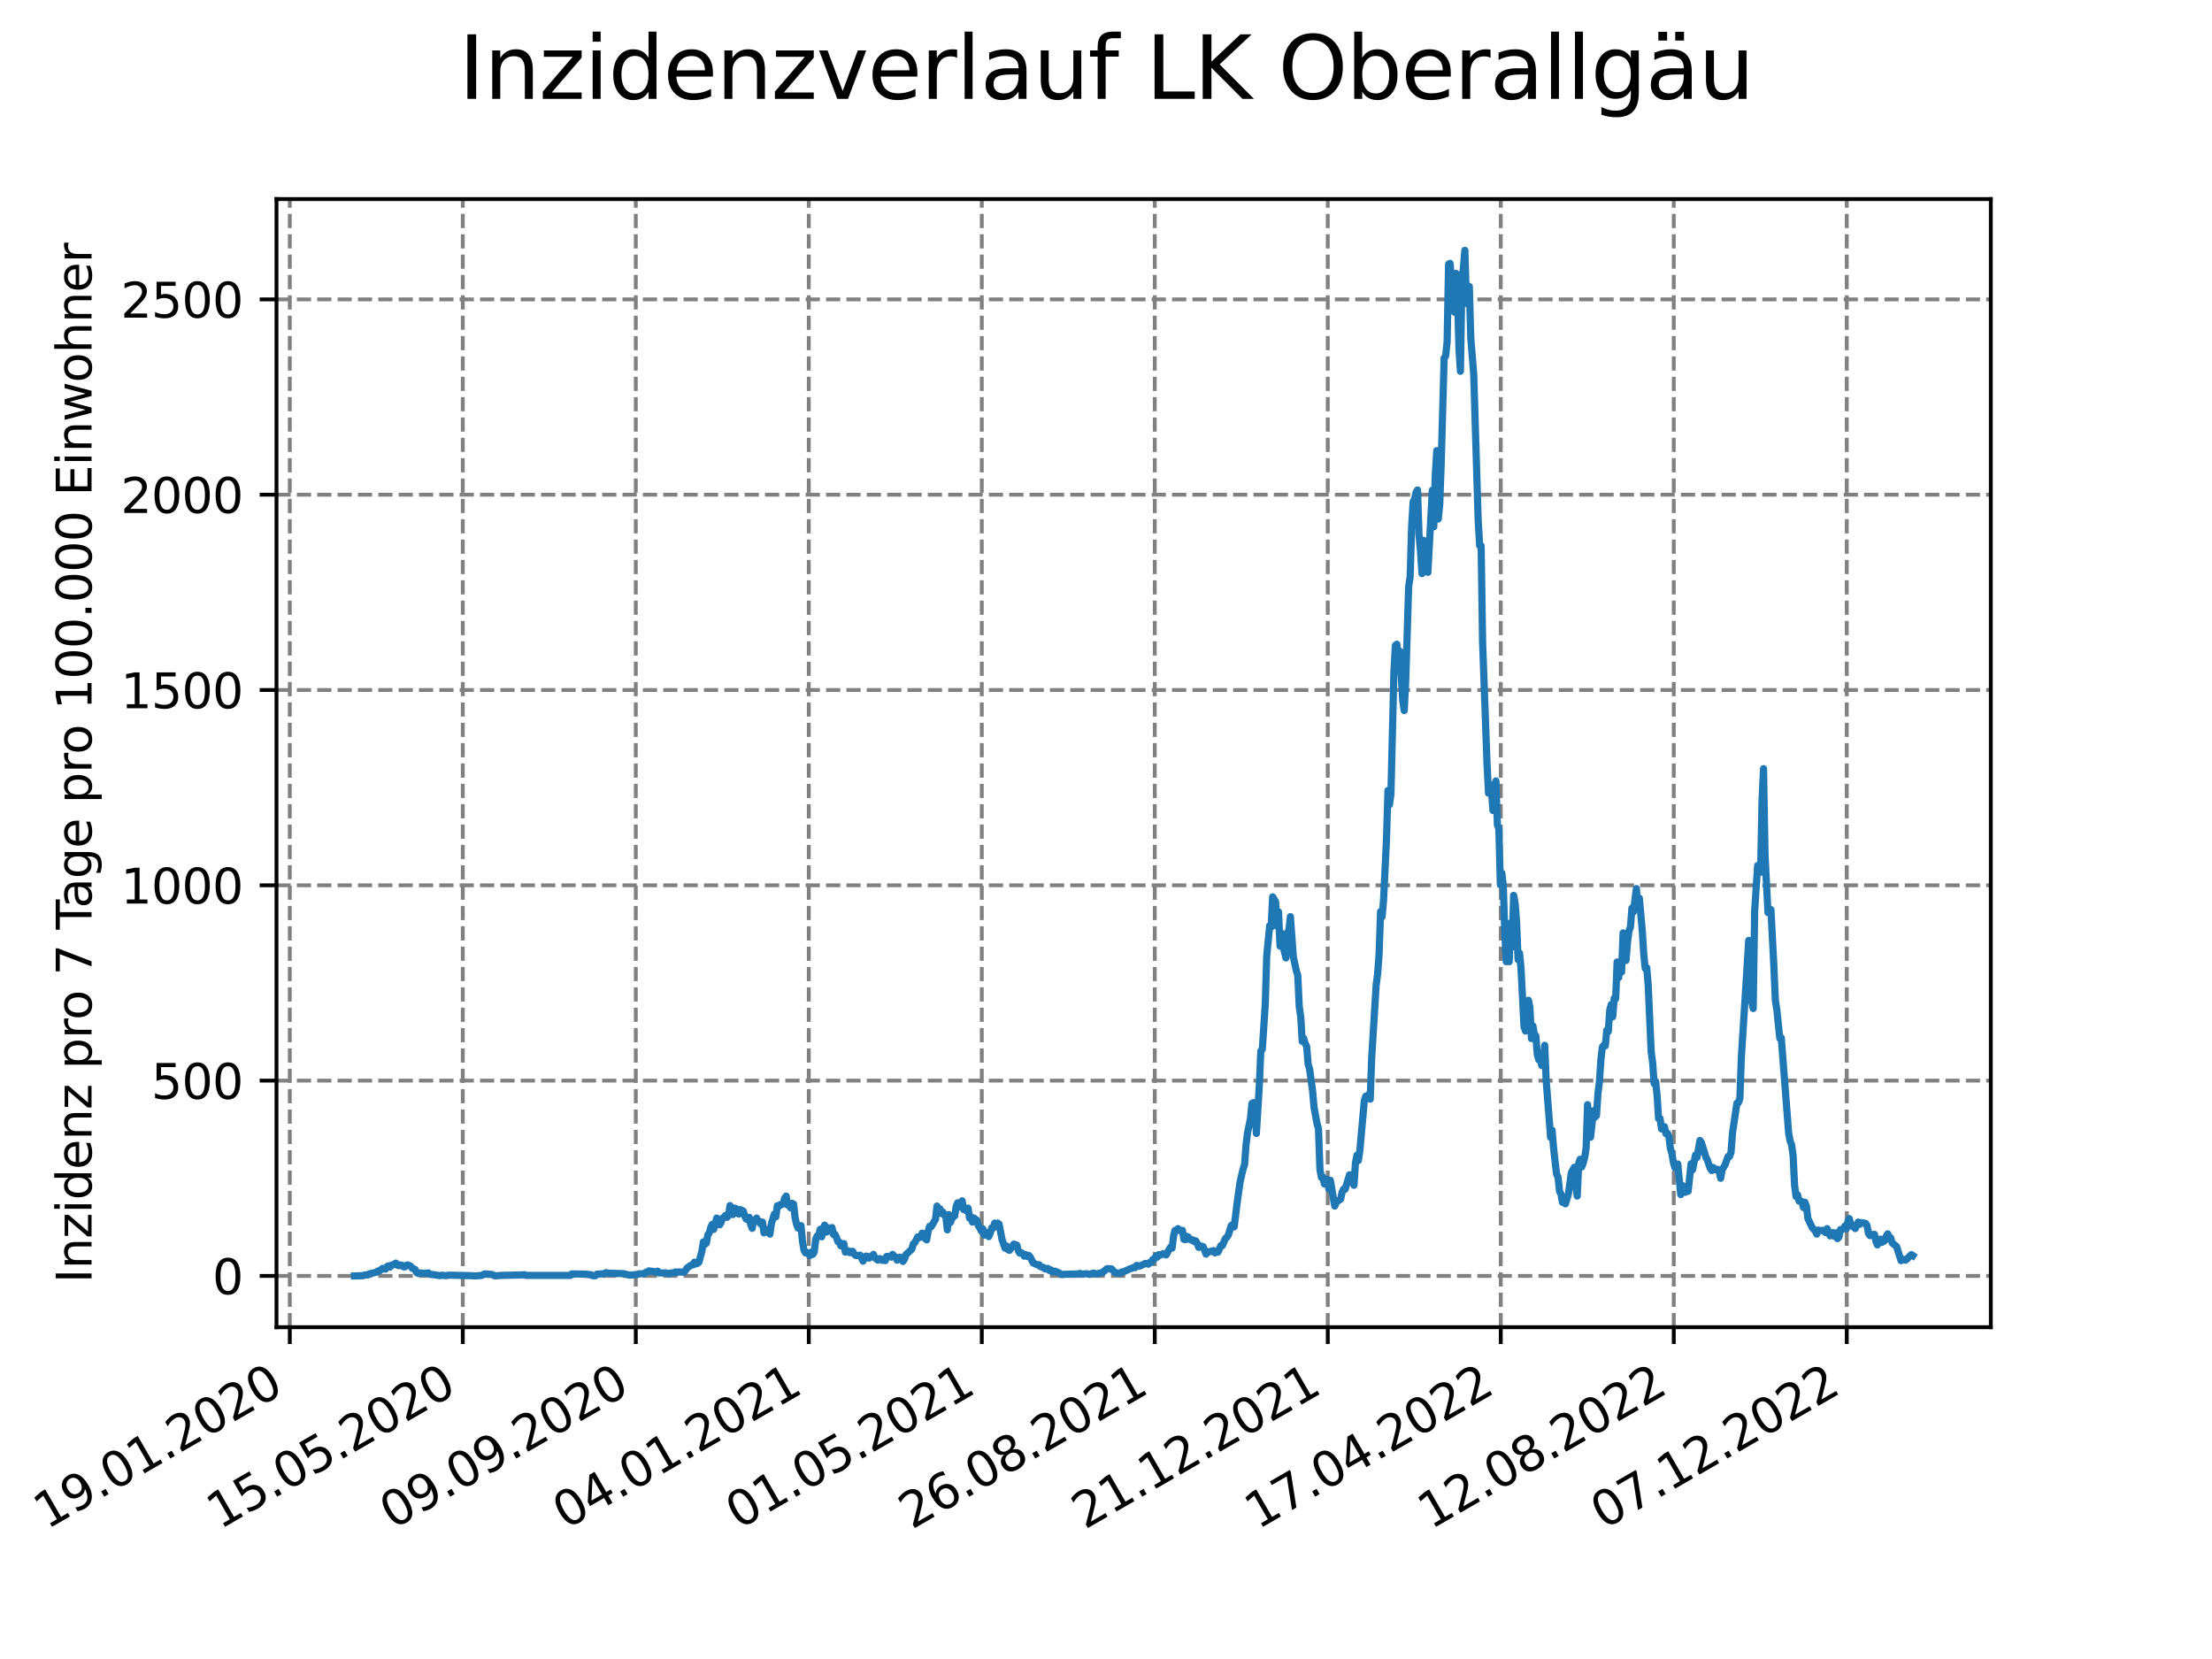 <?xml version="1.0" encoding="utf-8" standalone="no"?>
<!DOCTYPE svg PUBLIC "-//W3C//DTD SVG 1.1//EN"
  "http://www.w3.org/Graphics/SVG/1.1/DTD/svg11.dtd">
<svg xmlns:xlink="http://www.w3.org/1999/xlink" width="460.8pt" height="345.6pt" viewBox="0 0 460.8 345.6" xmlns="http://www.w3.org/2000/svg" version="1.1">
 <defs>
  <style type="text/css">*{stroke-linejoin: round; stroke-linecap: butt}</style>
 </defs>
 <g id="figure_1">
  <g id="patch_1">
   <path d="M 0 345.6 
L 460.8 345.6 
L 460.8 0 
L 0 0 
z
" style="fill: #ffffff"/>
  </g>
  <g id="axes_1">
   <g id="patch_2">
    <path d="M 57.6 276.48 
L 414.72 276.48 
L 414.72 41.472 
L 57.6 41.472 
z
" style="fill: #ffffff"/>
   </g>
   <g id="matplotlib.axis_1">
    <g id="xtick_1">
     <g id="line2d_1">
      <path d="M 60.37 276.48 
L 60.37 41.472 
" clip-path="url(#p67a5634cec)" style="fill: none; stroke-dasharray: 2.96,1.28; stroke-dashoffset: 0; stroke: #808080; stroke-width: 0.8"/>
     </g>
     <g id="line2d_2">
      <defs>
       <path id="mcea5507f38" d="M 0 0 
L 0 3.5 
" style="stroke: #000000; stroke-width: 0.8"/>
      </defs>
      <g>
       <use xlink:href="#mcea5507f38" x="60.37" y="276.48" style="stroke: #000000; stroke-width: 0.8"/>
      </g>
     </g>
     <g id="text_1">
      <!-- 19.01.2020 -->
      <g transform="translate(9.744 318.689) rotate(-30) scale(0.1 -0.1)">
       <defs>
        <path id="DejaVuSans-31" d="M 794 531 
L 1825 531 
L 1825 4091 
L 703 3866 
L 703 4441 
L 1819 4666 
L 2450 4666 
L 2450 531 
L 3481 531 
L 3481 0 
L 794 0 
L 794 531 
z
" transform="scale(0.016)"/>
        <path id="DejaVuSans-39" d="M 703 97 
L 703 672 
Q 941 559 1184 500 
Q 1428 441 1663 441 
Q 2288 441 2617 861 
Q 2947 1281 2994 2138 
Q 2813 1869 2534 1725 
Q 2256 1581 1919 1581 
Q 1219 1581 811 2004 
Q 403 2428 403 3163 
Q 403 3881 828 4315 
Q 1253 4750 1959 4750 
Q 2769 4750 3195 4129 
Q 3622 3509 3622 2328 
Q 3622 1225 3098 567 
Q 2575 -91 1691 -91 
Q 1453 -91 1209 -44 
Q 966 3 703 97 
z
M 1959 2075 
Q 2384 2075 2632 2365 
Q 2881 2656 2881 3163 
Q 2881 3666 2632 3958 
Q 2384 4250 1959 4250 
Q 1534 4250 1286 3958 
Q 1038 3666 1038 3163 
Q 1038 2656 1286 2365 
Q 1534 2075 1959 2075 
z
" transform="scale(0.016)"/>
        <path id="DejaVuSans-2e" d="M 684 794 
L 1344 794 
L 1344 0 
L 684 0 
L 684 794 
z
" transform="scale(0.016)"/>
        <path id="DejaVuSans-30" d="M 2034 4250 
Q 1547 4250 1301 3770 
Q 1056 3291 1056 2328 
Q 1056 1369 1301 889 
Q 1547 409 2034 409 
Q 2525 409 2770 889 
Q 3016 1369 3016 2328 
Q 3016 3291 2770 3770 
Q 2525 4250 2034 4250 
z
M 2034 4750 
Q 2819 4750 3233 4129 
Q 3647 3509 3647 2328 
Q 3647 1150 3233 529 
Q 2819 -91 2034 -91 
Q 1250 -91 836 529 
Q 422 1150 422 2328 
Q 422 3509 836 4129 
Q 1250 4750 2034 4750 
z
" transform="scale(0.016)"/>
        <path id="DejaVuSans-32" d="M 1228 531 
L 3431 531 
L 3431 0 
L 469 0 
L 469 531 
Q 828 903 1448 1529 
Q 2069 2156 2228 2338 
Q 2531 2678 2651 2914 
Q 2772 3150 2772 3378 
Q 2772 3750 2511 3984 
Q 2250 4219 1831 4219 
Q 1534 4219 1204 4116 
Q 875 4013 500 3803 
L 500 4441 
Q 881 4594 1212 4672 
Q 1544 4750 1819 4750 
Q 2544 4750 2975 4387 
Q 3406 4025 3406 3419 
Q 3406 3131 3298 2873 
Q 3191 2616 2906 2266 
Q 2828 2175 2409 1742 
Q 1991 1309 1228 531 
z
" transform="scale(0.016)"/>
       </defs>
       <use xlink:href="#DejaVuSans-31"/>
       <use xlink:href="#DejaVuSans-39" x="63.623"/>
       <use xlink:href="#DejaVuSans-2e" x="127.246"/>
       <use xlink:href="#DejaVuSans-30" x="159.033"/>
       <use xlink:href="#DejaVuSans-31" x="222.656"/>
       <use xlink:href="#DejaVuSans-2e" x="286.279"/>
       <use xlink:href="#DejaVuSans-32" x="318.066"/>
       <use xlink:href="#DejaVuSans-30" x="381.689"/>
       <use xlink:href="#DejaVuSans-32" x="445.312"/>
       <use xlink:href="#DejaVuSans-30" x="508.936"/>
      </g>
     </g>
    </g>
    <g id="xtick_2">
     <g id="line2d_3">
      <path d="M 96.408 276.48 
L 96.408 41.472 
" clip-path="url(#p67a5634cec)" style="fill: none; stroke-dasharray: 2.96,1.28; stroke-dashoffset: 0; stroke: #808080; stroke-width: 0.8"/>
     </g>
     <g id="line2d_4">
      <g>
       <use xlink:href="#mcea5507f38" x="96.408" y="276.48" style="stroke: #000000; stroke-width: 0.8"/>
      </g>
     </g>
     <g id="text_2">
      <!-- 15.05.2020 -->
      <g transform="translate(45.783 318.689) rotate(-30) scale(0.1 -0.1)">
       <defs>
        <path id="DejaVuSans-35" d="M 691 4666 
L 3169 4666 
L 3169 4134 
L 1269 4134 
L 1269 2991 
Q 1406 3038 1543 3061 
Q 1681 3084 1819 3084 
Q 2600 3084 3056 2656 
Q 3513 2228 3513 1497 
Q 3513 744 3044 326 
Q 2575 -91 1722 -91 
Q 1428 -91 1123 -41 
Q 819 9 494 109 
L 494 744 
Q 775 591 1075 516 
Q 1375 441 1709 441 
Q 2250 441 2565 725 
Q 2881 1009 2881 1497 
Q 2881 1984 2565 2268 
Q 2250 2553 1709 2553 
Q 1456 2553 1204 2497 
Q 953 2441 691 2322 
L 691 4666 
z
" transform="scale(0.016)"/>
       </defs>
       <use xlink:href="#DejaVuSans-31"/>
       <use xlink:href="#DejaVuSans-35" x="63.623"/>
       <use xlink:href="#DejaVuSans-2e" x="127.246"/>
       <use xlink:href="#DejaVuSans-30" x="159.033"/>
       <use xlink:href="#DejaVuSans-35" x="222.656"/>
       <use xlink:href="#DejaVuSans-2e" x="286.279"/>
       <use xlink:href="#DejaVuSans-32" x="318.066"/>
       <use xlink:href="#DejaVuSans-30" x="381.689"/>
       <use xlink:href="#DejaVuSans-32" x="445.312"/>
       <use xlink:href="#DejaVuSans-30" x="508.936"/>
      </g>
     </g>
    </g>
    <g id="xtick_3">
     <g id="line2d_5">
      <path d="M 132.447 276.48 
L 132.447 41.472 
" clip-path="url(#p67a5634cec)" style="fill: none; stroke-dasharray: 2.96,1.28; stroke-dashoffset: 0; stroke: #808080; stroke-width: 0.8"/>
     </g>
     <g id="line2d_6">
      <g>
       <use xlink:href="#mcea5507f38" x="132.447" y="276.48" style="stroke: #000000; stroke-width: 0.8"/>
      </g>
     </g>
     <g id="text_3">
      <!-- 09.09.2020 -->
      <g transform="translate(81.821 318.689) rotate(-30) scale(0.1 -0.1)">
       <use xlink:href="#DejaVuSans-30"/>
       <use xlink:href="#DejaVuSans-39" x="63.623"/>
       <use xlink:href="#DejaVuSans-2e" x="127.246"/>
       <use xlink:href="#DejaVuSans-30" x="159.033"/>
       <use xlink:href="#DejaVuSans-39" x="222.656"/>
       <use xlink:href="#DejaVuSans-2e" x="286.279"/>
       <use xlink:href="#DejaVuSans-32" x="318.066"/>
       <use xlink:href="#DejaVuSans-30" x="381.689"/>
       <use xlink:href="#DejaVuSans-32" x="445.312"/>
       <use xlink:href="#DejaVuSans-30" x="508.936"/>
      </g>
     </g>
    </g>
    <g id="xtick_4">
     <g id="line2d_7">
      <path d="M 168.485 276.48 
L 168.485 41.472 
" clip-path="url(#p67a5634cec)" style="fill: none; stroke-dasharray: 2.96,1.28; stroke-dashoffset: 0; stroke: #808080; stroke-width: 0.8"/>
     </g>
     <g id="line2d_8">
      <g>
       <use xlink:href="#mcea5507f38" x="168.485" y="276.48" style="stroke: #000000; stroke-width: 0.8"/>
      </g>
     </g>
     <g id="text_4">
      <!-- 04.01.2021 -->
      <g transform="translate(117.86 318.689) rotate(-30) scale(0.1 -0.1)">
       <defs>
        <path id="DejaVuSans-34" d="M 2419 4116 
L 825 1625 
L 2419 1625 
L 2419 4116 
z
M 2253 4666 
L 3047 4666 
L 3047 1625 
L 3713 1625 
L 3713 1100 
L 3047 1100 
L 3047 0 
L 2419 0 
L 2419 1100 
L 313 1100 
L 313 1709 
L 2253 4666 
z
" transform="scale(0.016)"/>
       </defs>
       <use xlink:href="#DejaVuSans-30"/>
       <use xlink:href="#DejaVuSans-34" x="63.623"/>
       <use xlink:href="#DejaVuSans-2e" x="127.246"/>
       <use xlink:href="#DejaVuSans-30" x="159.033"/>
       <use xlink:href="#DejaVuSans-31" x="222.656"/>
       <use xlink:href="#DejaVuSans-2e" x="286.279"/>
       <use xlink:href="#DejaVuSans-32" x="318.066"/>
       <use xlink:href="#DejaVuSans-30" x="381.689"/>
       <use xlink:href="#DejaVuSans-32" x="445.312"/>
       <use xlink:href="#DejaVuSans-31" x="508.936"/>
      </g>
     </g>
    </g>
    <g id="xtick_5">
     <g id="line2d_9">
      <path d="M 204.524 276.48 
L 204.524 41.472 
" clip-path="url(#p67a5634cec)" style="fill: none; stroke-dasharray: 2.96,1.28; stroke-dashoffset: 0; stroke: #808080; stroke-width: 0.8"/>
     </g>
     <g id="line2d_10">
      <g>
       <use xlink:href="#mcea5507f38" x="204.524" y="276.48" style="stroke: #000000; stroke-width: 0.8"/>
      </g>
     </g>
     <g id="text_5">
      <!-- 01.05.2021 -->
      <g transform="translate(153.898 318.689) rotate(-30) scale(0.1 -0.1)">
       <use xlink:href="#DejaVuSans-30"/>
       <use xlink:href="#DejaVuSans-31" x="63.623"/>
       <use xlink:href="#DejaVuSans-2e" x="127.246"/>
       <use xlink:href="#DejaVuSans-30" x="159.033"/>
       <use xlink:href="#DejaVuSans-35" x="222.656"/>
       <use xlink:href="#DejaVuSans-2e" x="286.279"/>
       <use xlink:href="#DejaVuSans-32" x="318.066"/>
       <use xlink:href="#DejaVuSans-30" x="381.689"/>
       <use xlink:href="#DejaVuSans-32" x="445.312"/>
       <use xlink:href="#DejaVuSans-31" x="508.936"/>
      </g>
     </g>
    </g>
    <g id="xtick_6">
     <g id="line2d_11">
      <path d="M 240.562 276.48 
L 240.562 41.472 
" clip-path="url(#p67a5634cec)" style="fill: none; stroke-dasharray: 2.96,1.28; stroke-dashoffset: 0; stroke: #808080; stroke-width: 0.8"/>
     </g>
     <g id="line2d_12">
      <g>
       <use xlink:href="#mcea5507f38" x="240.562" y="276.48" style="stroke: #000000; stroke-width: 0.8"/>
      </g>
     </g>
     <g id="text_6">
      <!-- 26.08.2021 -->
      <g transform="translate(189.937 318.689) rotate(-30) scale(0.1 -0.1)">
       <defs>
        <path id="DejaVuSans-36" d="M 2113 2584 
Q 1688 2584 1439 2293 
Q 1191 2003 1191 1497 
Q 1191 994 1439 701 
Q 1688 409 2113 409 
Q 2538 409 2786 701 
Q 3034 994 3034 1497 
Q 3034 2003 2786 2293 
Q 2538 2584 2113 2584 
z
M 3366 4563 
L 3366 3988 
Q 3128 4100 2886 4159 
Q 2644 4219 2406 4219 
Q 1781 4219 1451 3797 
Q 1122 3375 1075 2522 
Q 1259 2794 1537 2939 
Q 1816 3084 2150 3084 
Q 2853 3084 3261 2657 
Q 3669 2231 3669 1497 
Q 3669 778 3244 343 
Q 2819 -91 2113 -91 
Q 1303 -91 875 529 
Q 447 1150 447 2328 
Q 447 3434 972 4092 
Q 1497 4750 2381 4750 
Q 2619 4750 2861 4703 
Q 3103 4656 3366 4563 
z
" transform="scale(0.016)"/>
        <path id="DejaVuSans-38" d="M 2034 2216 
Q 1584 2216 1326 1975 
Q 1069 1734 1069 1313 
Q 1069 891 1326 650 
Q 1584 409 2034 409 
Q 2484 409 2743 651 
Q 3003 894 3003 1313 
Q 3003 1734 2745 1975 
Q 2488 2216 2034 2216 
z
M 1403 2484 
Q 997 2584 770 2862 
Q 544 3141 544 3541 
Q 544 4100 942 4425 
Q 1341 4750 2034 4750 
Q 2731 4750 3128 4425 
Q 3525 4100 3525 3541 
Q 3525 3141 3298 2862 
Q 3072 2584 2669 2484 
Q 3125 2378 3379 2068 
Q 3634 1759 3634 1313 
Q 3634 634 3220 271 
Q 2806 -91 2034 -91 
Q 1263 -91 848 271 
Q 434 634 434 1313 
Q 434 1759 690 2068 
Q 947 2378 1403 2484 
z
M 1172 3481 
Q 1172 3119 1398 2916 
Q 1625 2713 2034 2713 
Q 2441 2713 2670 2916 
Q 2900 3119 2900 3481 
Q 2900 3844 2670 4047 
Q 2441 4250 2034 4250 
Q 1625 4250 1398 4047 
Q 1172 3844 1172 3481 
z
" transform="scale(0.016)"/>
       </defs>
       <use xlink:href="#DejaVuSans-32"/>
       <use xlink:href="#DejaVuSans-36" x="63.623"/>
       <use xlink:href="#DejaVuSans-2e" x="127.246"/>
       <use xlink:href="#DejaVuSans-30" x="159.033"/>
       <use xlink:href="#DejaVuSans-38" x="222.656"/>
       <use xlink:href="#DejaVuSans-2e" x="286.279"/>
       <use xlink:href="#DejaVuSans-32" x="318.066"/>
       <use xlink:href="#DejaVuSans-30" x="381.689"/>
       <use xlink:href="#DejaVuSans-32" x="445.312"/>
       <use xlink:href="#DejaVuSans-31" x="508.936"/>
      </g>
     </g>
    </g>
    <g id="xtick_7">
     <g id="line2d_13">
      <path d="M 276.601 276.48 
L 276.601 41.472 
" clip-path="url(#p67a5634cec)" style="fill: none; stroke-dasharray: 2.96,1.28; stroke-dashoffset: 0; stroke: #808080; stroke-width: 0.8"/>
     </g>
     <g id="line2d_14">
      <g>
       <use xlink:href="#mcea5507f38" x="276.601" y="276.48" style="stroke: #000000; stroke-width: 0.8"/>
      </g>
     </g>
     <g id="text_7">
      <!-- 21.12.2021 -->
      <g transform="translate(225.975 318.689) rotate(-30) scale(0.1 -0.1)">
       <use xlink:href="#DejaVuSans-32"/>
       <use xlink:href="#DejaVuSans-31" x="63.623"/>
       <use xlink:href="#DejaVuSans-2e" x="127.246"/>
       <use xlink:href="#DejaVuSans-31" x="159.033"/>
       <use xlink:href="#DejaVuSans-32" x="222.656"/>
       <use xlink:href="#DejaVuSans-2e" x="286.279"/>
       <use xlink:href="#DejaVuSans-32" x="318.066"/>
       <use xlink:href="#DejaVuSans-30" x="381.689"/>
       <use xlink:href="#DejaVuSans-32" x="445.312"/>
       <use xlink:href="#DejaVuSans-31" x="508.936"/>
      </g>
     </g>
    </g>
    <g id="xtick_8">
     <g id="line2d_15">
      <path d="M 312.639 276.48 
L 312.639 41.472 
" clip-path="url(#p67a5634cec)" style="fill: none; stroke-dasharray: 2.96,1.28; stroke-dashoffset: 0; stroke: #808080; stroke-width: 0.8"/>
     </g>
     <g id="line2d_16">
      <g>
       <use xlink:href="#mcea5507f38" x="312.639" y="276.48" style="stroke: #000000; stroke-width: 0.8"/>
      </g>
     </g>
     <g id="text_8">
      <!-- 17.04.2022 -->
      <g transform="translate(262.014 318.689) rotate(-30) scale(0.1 -0.1)">
       <defs>
        <path id="DejaVuSans-37" d="M 525 4666 
L 3525 4666 
L 3525 4397 
L 1831 0 
L 1172 0 
L 2766 4134 
L 525 4134 
L 525 4666 
z
" transform="scale(0.016)"/>
       </defs>
       <use xlink:href="#DejaVuSans-31"/>
       <use xlink:href="#DejaVuSans-37" x="63.623"/>
       <use xlink:href="#DejaVuSans-2e" x="127.246"/>
       <use xlink:href="#DejaVuSans-30" x="159.033"/>
       <use xlink:href="#DejaVuSans-34" x="222.656"/>
       <use xlink:href="#DejaVuSans-2e" x="286.279"/>
       <use xlink:href="#DejaVuSans-32" x="318.066"/>
       <use xlink:href="#DejaVuSans-30" x="381.689"/>
       <use xlink:href="#DejaVuSans-32" x="445.312"/>
       <use xlink:href="#DejaVuSans-32" x="508.936"/>
      </g>
     </g>
    </g>
    <g id="xtick_9">
     <g id="line2d_17">
      <path d="M 348.678 276.48 
L 348.678 41.472 
" clip-path="url(#p67a5634cec)" style="fill: none; stroke-dasharray: 2.96,1.28; stroke-dashoffset: 0; stroke: #808080; stroke-width: 0.8"/>
     </g>
     <g id="line2d_18">
      <g>
       <use xlink:href="#mcea5507f38" x="348.678" y="276.48" style="stroke: #000000; stroke-width: 0.8"/>
      </g>
     </g>
     <g id="text_9">
      <!-- 12.08.2022 -->
      <g transform="translate(298.052 318.689) rotate(-30) scale(0.1 -0.1)">
       <use xlink:href="#DejaVuSans-31"/>
       <use xlink:href="#DejaVuSans-32" x="63.623"/>
       <use xlink:href="#DejaVuSans-2e" x="127.246"/>
       <use xlink:href="#DejaVuSans-30" x="159.033"/>
       <use xlink:href="#DejaVuSans-38" x="222.656"/>
       <use xlink:href="#DejaVuSans-2e" x="286.279"/>
       <use xlink:href="#DejaVuSans-32" x="318.066"/>
       <use xlink:href="#DejaVuSans-30" x="381.689"/>
       <use xlink:href="#DejaVuSans-32" x="445.312"/>
       <use xlink:href="#DejaVuSans-32" x="508.936"/>
      </g>
     </g>
    </g>
    <g id="xtick_10">
     <g id="line2d_19">
      <path d="M 384.716 276.48 
L 384.716 41.472 
" clip-path="url(#p67a5634cec)" style="fill: none; stroke-dasharray: 2.96,1.28; stroke-dashoffset: 0; stroke: #808080; stroke-width: 0.8"/>
     </g>
     <g id="line2d_20">
      <g>
       <use xlink:href="#mcea5507f38" x="384.716" y="276.48" style="stroke: #000000; stroke-width: 0.8"/>
      </g>
     </g>
     <g id="text_10">
      <!-- 07.12.2022 -->
      <g transform="translate(334.091 318.689) rotate(-30) scale(0.1 -0.1)">
       <use xlink:href="#DejaVuSans-30"/>
       <use xlink:href="#DejaVuSans-37" x="63.623"/>
       <use xlink:href="#DejaVuSans-2e" x="127.246"/>
       <use xlink:href="#DejaVuSans-31" x="159.033"/>
       <use xlink:href="#DejaVuSans-32" x="222.656"/>
       <use xlink:href="#DejaVuSans-2e" x="286.279"/>
       <use xlink:href="#DejaVuSans-32" x="318.066"/>
       <use xlink:href="#DejaVuSans-30" x="381.689"/>
       <use xlink:href="#DejaVuSans-32" x="445.312"/>
       <use xlink:href="#DejaVuSans-32" x="508.936"/>
      </g>
     </g>
    </g>
   </g>
   <g id="matplotlib.axis_2">
    <g id="ytick_1">
     <g id="line2d_21">
      <path d="M 57.6 265.798 
L 414.72 265.798 
" clip-path="url(#p67a5634cec)" style="fill: none; stroke-dasharray: 2.96,1.28; stroke-dashoffset: 0; stroke: #808080; stroke-width: 0.8"/>
     </g>
     <g id="line2d_22">
      <defs>
       <path id="ma531e55796" d="M 0 0 
L -3.5 0 
" style="stroke: #000000; stroke-width: 0.8"/>
      </defs>
      <g>
       <use xlink:href="#ma531e55796" x="57.6" y="265.798" style="stroke: #000000; stroke-width: 0.8"/>
      </g>
     </g>
     <g id="text_11">
      <!-- 0 -->
      <g transform="translate(44.237 269.597) scale(0.1 -0.1)">
       <use xlink:href="#DejaVuSans-30"/>
      </g>
     </g>
    </g>
    <g id="ytick_2">
     <g id="line2d_23">
      <path d="M 57.6 225.112 
L 414.72 225.112 
" clip-path="url(#p67a5634cec)" style="fill: none; stroke-dasharray: 2.96,1.28; stroke-dashoffset: 0; stroke: #808080; stroke-width: 0.8"/>
     </g>
     <g id="line2d_24">
      <g>
       <use xlink:href="#ma531e55796" x="57.6" y="225.112" style="stroke: #000000; stroke-width: 0.8"/>
      </g>
     </g>
     <g id="text_12">
      <!-- 500 -->
      <g transform="translate(31.512 228.911) scale(0.1 -0.1)">
       <use xlink:href="#DejaVuSans-35"/>
       <use xlink:href="#DejaVuSans-30" x="63.623"/>
       <use xlink:href="#DejaVuSans-30" x="127.246"/>
      </g>
     </g>
    </g>
    <g id="ytick_3">
     <g id="line2d_25">
      <path d="M 57.6 184.425 
L 414.72 184.425 
" clip-path="url(#p67a5634cec)" style="fill: none; stroke-dasharray: 2.96,1.28; stroke-dashoffset: 0; stroke: #808080; stroke-width: 0.8"/>
     </g>
     <g id="line2d_26">
      <g>
       <use xlink:href="#ma531e55796" x="57.6" y="184.425" style="stroke: #000000; stroke-width: 0.8"/>
      </g>
     </g>
     <g id="text_13">
      <!-- 1000 -->
      <g transform="translate(25.15 188.225) scale(0.1 -0.1)">
       <use xlink:href="#DejaVuSans-31"/>
       <use xlink:href="#DejaVuSans-30" x="63.623"/>
       <use xlink:href="#DejaVuSans-30" x="127.246"/>
       <use xlink:href="#DejaVuSans-30" x="190.869"/>
      </g>
     </g>
    </g>
    <g id="ytick_4">
     <g id="line2d_27">
      <path d="M 57.6 143.739 
L 414.72 143.739 
" clip-path="url(#p67a5634cec)" style="fill: none; stroke-dasharray: 2.96,1.28; stroke-dashoffset: 0; stroke: #808080; stroke-width: 0.8"/>
     </g>
     <g id="line2d_28">
      <g>
       <use xlink:href="#ma531e55796" x="57.6" y="143.739" style="stroke: #000000; stroke-width: 0.8"/>
      </g>
     </g>
     <g id="text_14">
      <!-- 1500 -->
      <g transform="translate(25.15 147.539) scale(0.1 -0.1)">
       <use xlink:href="#DejaVuSans-31"/>
       <use xlink:href="#DejaVuSans-35" x="63.623"/>
       <use xlink:href="#DejaVuSans-30" x="127.246"/>
       <use xlink:href="#DejaVuSans-30" x="190.869"/>
      </g>
     </g>
    </g>
    <g id="ytick_5">
     <g id="line2d_29">
      <path d="M 57.6 103.053 
L 414.72 103.053 
" clip-path="url(#p67a5634cec)" style="fill: none; stroke-dasharray: 2.96,1.28; stroke-dashoffset: 0; stroke: #808080; stroke-width: 0.8"/>
     </g>
     <g id="line2d_30">
      <g>
       <use xlink:href="#ma531e55796" x="57.6" y="103.053" style="stroke: #000000; stroke-width: 0.8"/>
      </g>
     </g>
     <g id="text_15">
      <!-- 2000 -->
      <g transform="translate(25.15 106.852) scale(0.1 -0.1)">
       <use xlink:href="#DejaVuSans-32"/>
       <use xlink:href="#DejaVuSans-30" x="63.623"/>
       <use xlink:href="#DejaVuSans-30" x="127.246"/>
       <use xlink:href="#DejaVuSans-30" x="190.869"/>
      </g>
     </g>
    </g>
    <g id="ytick_6">
     <g id="line2d_31">
      <path d="M 57.6 62.367 
L 414.72 62.367 
" clip-path="url(#p67a5634cec)" style="fill: none; stroke-dasharray: 2.96,1.28; stroke-dashoffset: 0; stroke: #808080; stroke-width: 0.8"/>
     </g>
     <g id="line2d_32">
      <g>
       <use xlink:href="#ma531e55796" x="57.6" y="62.367" style="stroke: #000000; stroke-width: 0.8"/>
      </g>
     </g>
     <g id="text_16">
      <!-- 2500 -->
      <g transform="translate(25.15 66.166) scale(0.1 -0.1)">
       <use xlink:href="#DejaVuSans-32"/>
       <use xlink:href="#DejaVuSans-35" x="63.623"/>
       <use xlink:href="#DejaVuSans-30" x="127.246"/>
       <use xlink:href="#DejaVuSans-30" x="190.869"/>
      </g>
     </g>
    </g>
    <g id="text_17">
     <!-- Inzidenz pro 7 Tage pro 100.000 Einwohner -->
     <g transform="translate(19.07 267.301) rotate(-90) scale(0.1 -0.1)">
      <defs>
       <path id="DejaVuSans-49" d="M 628 4666 
L 1259 4666 
L 1259 0 
L 628 0 
L 628 4666 
z
" transform="scale(0.016)"/>
       <path id="DejaVuSans-6e" d="M 3513 2113 
L 3513 0 
L 2938 0 
L 2938 2094 
Q 2938 2591 2744 2837 
Q 2550 3084 2163 3084 
Q 1697 3084 1428 2787 
Q 1159 2491 1159 1978 
L 1159 0 
L 581 0 
L 581 3500 
L 1159 3500 
L 1159 2956 
Q 1366 3272 1645 3428 
Q 1925 3584 2291 3584 
Q 2894 3584 3203 3211 
Q 3513 2838 3513 2113 
z
" transform="scale(0.016)"/>
       <path id="DejaVuSans-7a" d="M 353 3500 
L 3084 3500 
L 3084 2975 
L 922 459 
L 3084 459 
L 3084 0 
L 275 0 
L 275 525 
L 2438 3041 
L 353 3041 
L 353 3500 
z
" transform="scale(0.016)"/>
       <path id="DejaVuSans-69" d="M 603 3500 
L 1178 3500 
L 1178 0 
L 603 0 
L 603 3500 
z
M 603 4863 
L 1178 4863 
L 1178 4134 
L 603 4134 
L 603 4863 
z
" transform="scale(0.016)"/>
       <path id="DejaVuSans-64" d="M 2906 2969 
L 2906 4863 
L 3481 4863 
L 3481 0 
L 2906 0 
L 2906 525 
Q 2725 213 2448 61 
Q 2172 -91 1784 -91 
Q 1150 -91 751 415 
Q 353 922 353 1747 
Q 353 2572 751 3078 
Q 1150 3584 1784 3584 
Q 2172 3584 2448 3432 
Q 2725 3281 2906 2969 
z
M 947 1747 
Q 947 1113 1208 752 
Q 1469 391 1925 391 
Q 2381 391 2643 752 
Q 2906 1113 2906 1747 
Q 2906 2381 2643 2742 
Q 2381 3103 1925 3103 
Q 1469 3103 1208 2742 
Q 947 2381 947 1747 
z
" transform="scale(0.016)"/>
       <path id="DejaVuSans-65" d="M 3597 1894 
L 3597 1613 
L 953 1613 
Q 991 1019 1311 708 
Q 1631 397 2203 397 
Q 2534 397 2845 478 
Q 3156 559 3463 722 
L 3463 178 
Q 3153 47 2828 -22 
Q 2503 -91 2169 -91 
Q 1331 -91 842 396 
Q 353 884 353 1716 
Q 353 2575 817 3079 
Q 1281 3584 2069 3584 
Q 2775 3584 3186 3129 
Q 3597 2675 3597 1894 
z
M 3022 2063 
Q 3016 2534 2758 2815 
Q 2500 3097 2075 3097 
Q 1594 3097 1305 2825 
Q 1016 2553 972 2059 
L 3022 2063 
z
" transform="scale(0.016)"/>
       <path id="DejaVuSans-20" transform="scale(0.016)"/>
       <path id="DejaVuSans-70" d="M 1159 525 
L 1159 -1331 
L 581 -1331 
L 581 3500 
L 1159 3500 
L 1159 2969 
Q 1341 3281 1617 3432 
Q 1894 3584 2278 3584 
Q 2916 3584 3314 3078 
Q 3713 2572 3713 1747 
Q 3713 922 3314 415 
Q 2916 -91 2278 -91 
Q 1894 -91 1617 61 
Q 1341 213 1159 525 
z
M 3116 1747 
Q 3116 2381 2855 2742 
Q 2594 3103 2138 3103 
Q 1681 3103 1420 2742 
Q 1159 2381 1159 1747 
Q 1159 1113 1420 752 
Q 1681 391 2138 391 
Q 2594 391 2855 752 
Q 3116 1113 3116 1747 
z
" transform="scale(0.016)"/>
       <path id="DejaVuSans-72" d="M 2631 2963 
Q 2534 3019 2420 3045 
Q 2306 3072 2169 3072 
Q 1681 3072 1420 2755 
Q 1159 2438 1159 1844 
L 1159 0 
L 581 0 
L 581 3500 
L 1159 3500 
L 1159 2956 
Q 1341 3275 1631 3429 
Q 1922 3584 2338 3584 
Q 2397 3584 2469 3576 
Q 2541 3569 2628 3553 
L 2631 2963 
z
" transform="scale(0.016)"/>
       <path id="DejaVuSans-6f" d="M 1959 3097 
Q 1497 3097 1228 2736 
Q 959 2375 959 1747 
Q 959 1119 1226 758 
Q 1494 397 1959 397 
Q 2419 397 2687 759 
Q 2956 1122 2956 1747 
Q 2956 2369 2687 2733 
Q 2419 3097 1959 3097 
z
M 1959 3584 
Q 2709 3584 3137 3096 
Q 3566 2609 3566 1747 
Q 3566 888 3137 398 
Q 2709 -91 1959 -91 
Q 1206 -91 779 398 
Q 353 888 353 1747 
Q 353 2609 779 3096 
Q 1206 3584 1959 3584 
z
" transform="scale(0.016)"/>
       <path id="DejaVuSans-54" d="M -19 4666 
L 3928 4666 
L 3928 4134 
L 2272 4134 
L 2272 0 
L 1638 0 
L 1638 4134 
L -19 4134 
L -19 4666 
z
" transform="scale(0.016)"/>
       <path id="DejaVuSans-61" d="M 2194 1759 
Q 1497 1759 1228 1600 
Q 959 1441 959 1056 
Q 959 750 1161 570 
Q 1363 391 1709 391 
Q 2188 391 2477 730 
Q 2766 1069 2766 1631 
L 2766 1759 
L 2194 1759 
z
M 3341 1997 
L 3341 0 
L 2766 0 
L 2766 531 
Q 2569 213 2275 61 
Q 1981 -91 1556 -91 
Q 1019 -91 701 211 
Q 384 513 384 1019 
Q 384 1609 779 1909 
Q 1175 2209 1959 2209 
L 2766 2209 
L 2766 2266 
Q 2766 2663 2505 2880 
Q 2244 3097 1772 3097 
Q 1472 3097 1187 3025 
Q 903 2953 641 2809 
L 641 3341 
Q 956 3463 1253 3523 
Q 1550 3584 1831 3584 
Q 2591 3584 2966 3190 
Q 3341 2797 3341 1997 
z
" transform="scale(0.016)"/>
       <path id="DejaVuSans-67" d="M 2906 1791 
Q 2906 2416 2648 2759 
Q 2391 3103 1925 3103 
Q 1463 3103 1205 2759 
Q 947 2416 947 1791 
Q 947 1169 1205 825 
Q 1463 481 1925 481 
Q 2391 481 2648 825 
Q 2906 1169 2906 1791 
z
M 3481 434 
Q 3481 -459 3084 -895 
Q 2688 -1331 1869 -1331 
Q 1566 -1331 1297 -1286 
Q 1028 -1241 775 -1147 
L 775 -588 
Q 1028 -725 1275 -790 
Q 1522 -856 1778 -856 
Q 2344 -856 2625 -561 
Q 2906 -266 2906 331 
L 2906 616 
Q 2728 306 2450 153 
Q 2172 0 1784 0 
Q 1141 0 747 490 
Q 353 981 353 1791 
Q 353 2603 747 3093 
Q 1141 3584 1784 3584 
Q 2172 3584 2450 3431 
Q 2728 3278 2906 2969 
L 2906 3500 
L 3481 3500 
L 3481 434 
z
" transform="scale(0.016)"/>
       <path id="DejaVuSans-45" d="M 628 4666 
L 3578 4666 
L 3578 4134 
L 1259 4134 
L 1259 2753 
L 3481 2753 
L 3481 2222 
L 1259 2222 
L 1259 531 
L 3634 531 
L 3634 0 
L 628 0 
L 628 4666 
z
" transform="scale(0.016)"/>
       <path id="DejaVuSans-77" d="M 269 3500 
L 844 3500 
L 1563 769 
L 2278 3500 
L 2956 3500 
L 3675 769 
L 4391 3500 
L 4966 3500 
L 4050 0 
L 3372 0 
L 2619 2869 
L 1863 0 
L 1184 0 
L 269 3500 
z
" transform="scale(0.016)"/>
       <path id="DejaVuSans-68" d="M 3513 2113 
L 3513 0 
L 2938 0 
L 2938 2094 
Q 2938 2591 2744 2837 
Q 2550 3084 2163 3084 
Q 1697 3084 1428 2787 
Q 1159 2491 1159 1978 
L 1159 0 
L 581 0 
L 581 4863 
L 1159 4863 
L 1159 2956 
Q 1366 3272 1645 3428 
Q 1925 3584 2291 3584 
Q 2894 3584 3203 3211 
Q 3513 2838 3513 2113 
z
" transform="scale(0.016)"/>
      </defs>
      <use xlink:href="#DejaVuSans-49"/>
      <use xlink:href="#DejaVuSans-6e" x="29.492"/>
      <use xlink:href="#DejaVuSans-7a" x="92.871"/>
      <use xlink:href="#DejaVuSans-69" x="145.361"/>
      <use xlink:href="#DejaVuSans-64" x="173.145"/>
      <use xlink:href="#DejaVuSans-65" x="236.621"/>
      <use xlink:href="#DejaVuSans-6e" x="298.145"/>
      <use xlink:href="#DejaVuSans-7a" x="361.523"/>
      <use xlink:href="#DejaVuSans-20" x="414.014"/>
      <use xlink:href="#DejaVuSans-70" x="445.801"/>
      <use xlink:href="#DejaVuSans-72" x="509.277"/>
      <use xlink:href="#DejaVuSans-6f" x="548.141"/>
      <use xlink:href="#DejaVuSans-20" x="609.322"/>
      <use xlink:href="#DejaVuSans-37" x="641.109"/>
      <use xlink:href="#DejaVuSans-20" x="704.732"/>
      <use xlink:href="#DejaVuSans-54" x="736.52"/>
      <use xlink:href="#DejaVuSans-61" x="781.104"/>
      <use xlink:href="#DejaVuSans-67" x="842.383"/>
      <use xlink:href="#DejaVuSans-65" x="905.859"/>
      <use xlink:href="#DejaVuSans-20" x="967.383"/>
      <use xlink:href="#DejaVuSans-70" x="999.17"/>
      <use xlink:href="#DejaVuSans-72" x="1062.646"/>
      <use xlink:href="#DejaVuSans-6f" x="1101.51"/>
      <use xlink:href="#DejaVuSans-20" x="1162.691"/>
      <use xlink:href="#DejaVuSans-31" x="1194.479"/>
      <use xlink:href="#DejaVuSans-30" x="1258.102"/>
      <use xlink:href="#DejaVuSans-30" x="1321.725"/>
      <use xlink:href="#DejaVuSans-2e" x="1385.348"/>
      <use xlink:href="#DejaVuSans-30" x="1417.135"/>
      <use xlink:href="#DejaVuSans-30" x="1480.758"/>
      <use xlink:href="#DejaVuSans-30" x="1544.381"/>
      <use xlink:href="#DejaVuSans-20" x="1608.004"/>
      <use xlink:href="#DejaVuSans-45" x="1639.791"/>
      <use xlink:href="#DejaVuSans-69" x="1702.975"/>
      <use xlink:href="#DejaVuSans-6e" x="1730.758"/>
      <use xlink:href="#DejaVuSans-77" x="1794.137"/>
      <use xlink:href="#DejaVuSans-6f" x="1875.924"/>
      <use xlink:href="#DejaVuSans-68" x="1937.105"/>
      <use xlink:href="#DejaVuSans-6e" x="2000.484"/>
      <use xlink:href="#DejaVuSans-65" x="2063.863"/>
      <use xlink:href="#DejaVuSans-72" x="2125.387"/>
     </g>
    </g>
   </g>
   <g id="line2d_33">
    <path d="M 73.833 265.798 
L 75.681 265.746 
L 75.989 265.589 
L 76.605 265.589 
L 76.913 265.381 
L 78.453 265.015 
L 78.761 264.755 
L 79.069 264.755 
L 79.685 264.233 
L 80.301 264.39 
L 80.609 263.868 
L 80.917 263.711 
L 81.225 263.972 
L 81.533 263.555 
L 81.841 263.503 
L 82.457 263.138 
L 82.765 263.555 
L 83.073 263.659 
L 83.381 263.503 
L 83.689 263.555 
L 83.997 263.868 
L 84.305 263.92 
L 84.613 263.607 
L 84.921 263.503 
L 85.538 263.764 
L 85.846 264.181 
L 86.462 264.442 
L 86.77 265.068 
L 87.078 265.276 
L 87.694 265.172 
L 88.31 265.276 
L 89.234 265.172 
L 89.542 265.433 
L 91.698 265.746 
L 92.006 265.641 
L 92.93 265.746 
L 93.546 265.641 
L 98.166 265.746 
L 99.09 265.798 
L 100.323 265.693 
L 100.939 265.381 
L 102.479 265.485 
L 103.095 265.798 
L 104.327 265.693 
L 108.639 265.589 
L 109.255 265.537 
L 109.563 265.693 
L 118.804 265.693 
L 119.112 265.381 
L 119.728 265.381 
L 122.192 265.433 
L 122.808 265.537 
L 123.116 265.537 
L 123.424 265.746 
L 124.04 265.746 
L 124.348 265.433 
L 125.888 265.328 
L 126.196 265.12 
L 126.812 265.224 
L 129.893 265.328 
L 131.125 265.641 
L 132.357 265.537 
L 132.665 265.537 
L 132.973 265.381 
L 134.205 265.328 
L 134.513 265.068 
L 134.821 265.015 
L 135.129 264.755 
L 136.053 264.859 
L 136.669 265.015 
L 136.977 264.807 
L 137.285 265.172 
L 138.825 265.172 
L 139.133 265.328 
L 139.441 265.328 
L 139.749 265.172 
L 140.365 265.172 
L 140.673 264.963 
L 140.981 265.12 
L 141.289 264.963 
L 142.213 265.015 
L 142.521 265.015 
L 143.138 264.129 
L 144.062 263.503 
L 144.37 263.503 
L 144.678 262.929 
L 144.986 263.294 
L 145.294 263.19 
L 145.602 262.929 
L 146.218 260.634 
L 146.526 258.704 
L 146.834 259.226 
L 147.142 258.965 
L 147.45 257.244 
L 147.758 256.826 
L 148.066 255.679 
L 148.374 255.053 
L 148.682 256.096 
L 149.298 253.749 
L 149.914 255.157 
L 150.222 254.636 
L 150.53 253.749 
L 150.838 253.593 
L 151.146 253.175 
L 151.454 253.593 
L 151.762 253.227 
L 152.07 251.141 
L 152.378 251.819 
L 152.686 253.019 
L 152.994 251.663 
L 153.302 251.767 
L 153.61 252.236 
L 153.918 252.915 
L 154.226 251.976 
L 154.842 252.289 
L 155.15 253.332 
L 155.458 253.958 
L 155.766 254.062 
L 156.074 253.593 
L 156.382 255.053 
L 156.69 255.888 
L 156.999 254.166 
L 157.307 254.323 
L 157.615 253.749 
L 157.923 254.479 
L 158.231 254.427 
L 158.539 255.053 
L 158.847 254.584 
L 159.155 256.826 
L 159.463 256.096 
L 159.771 256.618 
L 160.079 256.514 
L 160.387 257.087 
L 160.695 254.897 
L 161.311 252.915 
L 161.619 253.488 
L 161.927 251.193 
L 162.235 251.298 
L 162.543 250.932 
L 162.851 250.932 
L 163.159 250.776 
L 163.467 249.576 
L 163.775 249.159 
L 164.083 251.037 
L 164.391 250.828 
L 164.699 251.611 
L 165.007 250.672 
L 165.315 250.828 
L 165.623 253.593 
L 165.931 255.001 
L 166.239 255.835 
L 166.547 255.731 
L 166.855 255.314 
L 167.163 258.548 
L 167.471 260.373 
L 167.779 260.999 
L 168.087 260.895 
L 168.703 261.573 
L 169.011 260.843 
L 169.319 261.312 
L 169.627 260.791 
L 169.935 258.13 
L 170.243 257.452 
L 170.551 257.4 
L 170.859 256.096 
L 171.167 257.661 
L 171.476 255.992 
L 171.784 255.21 
L 172.092 256.67 
L 172.4 256.566 
L 172.708 255.783 
L 173.016 256.044 
L 173.324 255.731 
L 173.632 257.192 
L 173.94 257.139 
L 174.248 257.765 
L 174.556 258.652 
L 174.864 258.756 
L 175.172 259.539 
L 175.48 259.487 
L 175.788 259.069 
L 176.096 260.843 
L 176.404 260.582 
L 176.712 260.582 
L 177.02 260.947 
L 177.328 260.686 
L 177.636 260.686 
L 177.944 261.26 
L 178.252 261.521 
L 178.56 261.573 
L 179.176 261.469 
L 179.792 262.72 
L 180.1 261.834 
L 180.408 261.677 
L 180.716 261.729 
L 181.024 262.095 
L 181.64 261.625 
L 181.948 261.312 
L 182.256 262.042 
L 182.872 262.512 
L 183.18 262.199 
L 183.488 262.251 
L 183.796 262.564 
L 184.104 262.407 
L 184.412 262.616 
L 184.72 261.729 
L 185.028 261.782 
L 185.336 261.677 
L 185.644 261.886 
L 185.953 261.312 
L 186.261 261.729 
L 186.569 261.834 
L 186.877 262.512 
L 187.185 262.095 
L 187.493 261.886 
L 187.801 262.199 
L 188.109 262.773 
L 188.417 262.303 
L 188.725 261.364 
L 189.957 260.217 
L 190.265 259.121 
L 190.573 258.861 
L 191.189 257.661 
L 191.497 257.817 
L 191.805 257.609 
L 192.113 256.879 
L 192.421 257.765 
L 193.037 258.287 
L 193.345 256.514 
L 193.653 255.47 
L 193.961 255.575 
L 194.885 254.01 
L 195.193 251.245 
L 195.501 252.549 
L 195.809 251.819 
L 196.117 252.81 
L 196.425 252.497 
L 196.733 253.123 
L 197.041 253.488 
L 197.349 256.201 
L 197.657 253.019 
L 197.965 254.688 
L 198.273 253.906 
L 198.581 253.488 
L 198.889 253.28 
L 199.197 251.298 
L 199.505 250.567 
L 199.813 251.402 
L 200.121 251.037 
L 200.43 250.15 
L 200.738 251.976 
L 201.046 251.976 
L 201.354 252.236 
L 201.662 251.663 
L 201.97 253.749 
L 202.278 253.488 
L 202.586 254.584 
L 202.894 253.749 
L 203.51 254.219 
L 203.818 255.366 
L 204.126 255.783 
L 204.434 256.461 
L 204.742 255.992 
L 205.05 257.296 
L 205.358 256.722 
L 205.974 257.609 
L 206.282 256.879 
L 206.59 255.783 
L 206.898 255.835 
L 207.206 254.792 
L 207.514 255.366 
L 207.822 254.792 
L 208.13 255.001 
L 208.746 258.235 
L 209.362 260.008 
L 209.67 259.539 
L 209.978 260.321 
L 210.286 260.478 
L 211.21 259.174 
L 211.826 259.382 
L 212.134 260.582 
L 212.442 261.051 
L 212.75 260.947 
L 213.058 261.156 
L 213.366 261.677 
L 213.674 261.364 
L 213.982 261.729 
L 214.29 261.521 
L 214.599 261.834 
L 215.215 263.086 
L 216.139 263.503 
L 216.447 263.451 
L 216.755 263.868 
L 217.371 264.024 
L 217.679 264.337 
L 218.295 264.233 
L 218.603 264.65 
L 218.911 264.546 
L 219.219 264.963 
L 219.835 264.807 
L 220.143 265.015 
L 220.451 265.068 
L 221.067 265.485 
L 224.455 265.381 
L 225.071 265.276 
L 225.379 265.433 
L 226.303 265.328 
L 226.919 265.485 
L 227.535 265.276 
L 227.843 265.224 
L 228.459 265.381 
L 229.692 265.068 
L 230.616 264.285 
L 231.232 264.285 
L 231.54 264.337 
L 232.156 264.963 
L 232.464 265.172 
L 233.388 265.224 
L 233.696 264.963 
L 234.004 264.963 
L 235.236 264.39 
L 235.852 264.181 
L 236.16 264.024 
L 236.468 264.077 
L 236.776 263.607 
L 237.392 263.764 
L 238.624 263.19 
L 239.24 263.346 
L 239.548 262.981 
L 239.856 262.981 
L 240.164 262.355 
L 240.472 262.251 
L 240.78 261.729 
L 241.088 261.886 
L 241.396 261.364 
L 241.704 261.469 
L 242.32 261.156 
L 242.936 261.416 
L 243.553 260.269 
L 243.861 259.8 
L 244.169 260.008 
L 244.477 257.452 
L 244.785 256.305 
L 245.093 256.357 
L 245.401 255.94 
L 245.709 256.305 
L 246.325 256.305 
L 246.633 258.183 
L 246.941 258.235 
L 247.249 257.557 
L 247.557 257.713 
L 247.865 258.183 
L 248.173 258.339 
L 248.481 258.287 
L 248.789 258.652 
L 249.097 258.496 
L 249.405 259.017 
L 249.713 259.852 
L 250.021 259.539 
L 250.637 259.695 
L 251.253 261.26 
L 251.561 260.738 
L 251.869 260.791 
L 252.793 260.53 
L 253.101 260.999 
L 253.409 260.686 
L 253.717 260.843 
L 254.333 259.487 
L 254.641 259.487 
L 255.257 258.026 
L 255.565 257.765 
L 255.873 257.296 
L 256.489 255.314 
L 256.797 255.105 
L 257.105 255.575 
L 257.721 250.515 
L 258.338 246.186 
L 258.954 243.526 
L 259.262 242.639 
L 259.57 238.519 
L 259.878 236.015 
L 260.494 233.042 
L 260.802 229.86 
L 261.11 229.704 
L 261.418 229.808 
L 261.726 236.119 
L 262.342 226.053 
L 262.65 218.959 
L 262.958 218.594 
L 263.574 209.31 
L 263.882 199.138 
L 264.498 192.827 
L 264.806 193.14 
L 265.114 186.829 
L 265.73 187.82 
L 266.038 192.932 
L 266.346 189.958 
L 266.654 197.104 
L 266.962 194.392 
L 267.27 197.052 
L 267.886 199.556 
L 268.194 194.34 
L 268.502 193.766 
L 268.81 190.95 
L 269.426 199.347 
L 270.042 202.216 
L 270.35 203.207 
L 270.658 209.727 
L 270.966 211.813 
L 271.274 216.925 
L 271.582 216.299 
L 271.89 217.394 
L 272.199 217.968 
L 272.507 221.671 
L 272.815 222.714 
L 273.431 227.2 
L 273.739 230.695 
L 274.355 234.033 
L 274.663 235.128 
L 274.971 243.682 
L 275.279 245.299 
L 275.587 245.195 
L 275.895 246.655 
L 276.511 245.717 
L 276.819 247.699 
L 277.127 245.873 
L 278.051 251.245 
L 278.359 250.463 
L 279.283 249.785 
L 279.591 248.325 
L 279.899 247.699 
L 280.207 247.751 
L 281.131 244.726 
L 281.439 244.778 
L 281.747 246.29 
L 282.055 246.916 
L 282.363 242.274 
L 282.671 240.657 
L 282.979 241.752 
L 283.287 239.614 
L 284.211 229.286 
L 284.519 228.348 
L 284.827 228.713 
L 285.135 227.982 
L 285.443 228.974 
L 285.751 220.315 
L 286.676 205.241 
L 286.984 202.842 
L 287.292 198.721 
L 287.6 189.906 
L 287.908 191.002 
L 288.216 187.611 
L 288.832 174.78 
L 289.14 164.661 
L 289.448 167.634 
L 289.756 165.392 
L 290.372 140.199 
L 290.68 134.461 
L 290.988 134.2 
L 291.296 137.278 
L 291.604 135.661 
L 292.22 146.041 
L 292.528 148.023 
L 292.836 141.868 
L 293.452 122.152 
L 293.76 120.17 
L 294.068 109.738 
L 294.376 104.522 
L 294.684 103.948 
L 294.992 102.54 
L 295.3 102.07 
L 295.608 111.407 
L 295.916 114.745 
L 296.224 119.492 
L 296.532 112.554 
L 296.84 114.119 
L 297.148 118.188 
L 297.456 119.231 
L 298.072 107.808 
L 298.38 102.123 
L 298.688 109.738 
L 298.996 99.045 
L 299.304 93.881 
L 299.612 108.121 
L 299.92 105.148 
L 300.228 96.489 
L 300.844 74.583 
L 301.153 74.165 
L 301.461 71.244 
L 301.769 55.023 
L 302.077 54.866 
L 302.693 62.273 
L 303.001 65.037 
L 303.309 56.953 
L 303.617 60.813 
L 303.925 72.601 
L 304.233 77.347 
L 304.541 58.413 
L 304.849 55.857 
L 305.157 52.154 
L 305.465 62.377 
L 305.773 63.368 
L 306.081 59.665 
L 306.389 70.358 
L 307.005 78.025 
L 307.929 108.33 
L 308.237 113.65 
L 308.545 113.702 
L 308.853 133.835 
L 309.777 159.132 
L 310.085 165.235 
L 310.393 163.41 
L 310.701 164.714 
L 311.009 168.834 
L 311.625 162.679 
L 311.933 171.859 
L 312.241 172.642 
L 312.549 184.325 
L 312.857 181.874 
L 313.165 184.482 
L 313.473 194.236 
L 313.781 200.338 
L 314.089 197.887 
L 314.397 200.338 
L 314.705 192.254 
L 315.013 197.261 
L 315.321 186.516 
L 315.63 188.185 
L 315.938 192.149 
L 316.246 199.921 
L 316.554 198.565 
L 316.862 201.851 
L 317.478 213.847 
L 317.786 214.786 
L 318.402 208.371 
L 318.71 209.883 
L 319.018 216.351 
L 319.326 213.691 
L 319.634 215.412 
L 319.942 215.777 
L 320.25 219.741 
L 320.558 220.785 
L 320.866 220.524 
L 321.174 221.984 
L 321.482 221.202 
L 321.79 217.759 
L 322.098 225.114 
L 323.022 236.954 
L 323.33 235.441 
L 323.638 239.197 
L 324.254 244.569 
L 324.562 245.195 
L 324.87 248.116 
L 325.178 248.742 
L 325.486 250.463 
L 325.794 250.359 
L 326.102 250.776 
L 326.718 248.794 
L 327.334 244.308 
L 327.95 243.161 
L 328.258 247.073 
L 328.566 249.159 
L 328.874 242.274 
L 329.182 241.492 
L 329.49 243.109 
L 329.799 242.326 
L 330.107 241.179 
L 330.415 239.197 
L 330.723 230.121 
L 331.031 235.911 
L 331.339 236.902 
L 331.955 231.373 
L 332.263 232.729 
L 332.571 232.416 
L 332.879 227.826 
L 333.187 225.322 
L 333.495 220.785 
L 333.803 218.124 
L 334.111 217.707 
L 334.419 217.864 
L 334.727 214.578 
L 335.035 214.891 
L 335.343 210.405 
L 335.651 209.257 
L 335.959 211.813 
L 336.267 207.953 
L 336.575 208.058 
L 336.883 200.39 
L 337.191 203.676 
L 337.499 200.912 
L 337.807 202.477 
L 338.115 194.34 
L 338.423 200.13 
L 338.731 200.077 
L 339.039 196.27 
L 339.347 193.923 
L 339.655 193.14 
L 339.963 189.176 
L 340.271 189.958 
L 340.887 185.108 
L 341.195 189.228 
L 341.503 187.09 
L 342.119 193.923 
L 342.427 198.826 
L 342.735 201.746 
L 343.043 201.59 
L 343.351 205.241 
L 343.967 219.063 
L 344.276 221.358 
L 344.584 225.74 
L 344.892 225.27 
L 345.2 228.139 
L 345.508 232.99 
L 345.816 232.99 
L 346.124 235.18 
L 346.74 234.711 
L 347.048 236.171 
L 347.356 236.067 
L 347.664 236.797 
L 347.972 239.249 
L 348.28 240.24 
L 348.588 242.065 
L 348.896 243.213 
L 349.204 243.161 
L 349.512 242.483 
L 350.128 248.846 
L 350.436 246.916 
L 350.744 247.386 
L 351.052 248.377 
L 351.36 247.333 
L 351.668 248.168 
L 352.284 242.431 
L 352.592 243.682 
L 353.208 240.605 
L 353.516 241.127 
L 354.132 237.58 
L 354.44 238.049 
L 355.056 240.031 
L 355.364 241.074 
L 355.672 241.648 
L 356.288 243.422 
L 356.596 243.839 
L 356.904 243.213 
L 357.212 243.682 
L 357.828 243.578 
L 358.136 244.1 
L 358.444 245.456 
L 358.753 243.682 
L 359.369 242.639 
L 359.985 240.918 
L 360.293 240.918 
L 360.601 240.083 
L 360.909 236.015 
L 361.833 229.808 
L 362.141 229.704 
L 362.449 228.817 
L 362.757 220.211 
L 364.297 195.905 
L 364.605 196.426 
L 364.913 208.579 
L 365.221 210.092 
L 365.529 189.698 
L 366.145 180.309 
L 366.453 181.561 
L 366.761 181.717 
L 367.069 166.643 
L 367.377 160.124 
L 367.685 177.962 
L 368.301 190.115 
L 368.609 190.167 
L 368.917 189.489 
L 369.533 201.381 
L 369.841 208.423 
L 370.149 210.353 
L 370.765 216.299 
L 371.073 216.195 
L 372.613 236.119 
L 372.921 237.684 
L 373.23 238.519 
L 373.538 240.761 
L 373.846 246.968 
L 374.154 249.263 
L 374.462 248.898 
L 374.77 250.202 
L 375.078 250.15 
L 375.386 250.307 
L 375.694 251.558 
L 376.002 250.463 
L 376.31 251.298 
L 376.618 253.853 
L 377.542 255.783 
L 378.158 256.409 
L 378.466 257.087 
L 378.774 256.253 
L 379.082 256.357 
L 379.698 256.305 
L 380.314 256.774 
L 380.622 255.94 
L 381.238 257.452 
L 381.546 256.931 
L 381.854 256.774 
L 382.162 257.557 
L 382.47 256.826 
L 382.778 258.026 
L 383.086 257.713 
L 383.394 256.148 
L 383.702 256.148 
L 384.01 255.992 
L 384.318 255.418 
L 384.626 255.992 
L 384.934 254.531 
L 385.242 253.853 
L 385.55 255.105 
L 385.858 255.47 
L 386.166 255.575 
L 386.474 255.94 
L 387.09 254.584 
L 387.399 255.053 
L 387.707 254.688 
L 388.631 254.844 
L 388.939 255.314 
L 389.247 256.983 
L 389.555 257.4 
L 389.863 257.139 
L 390.171 257.244 
L 390.479 257.139 
L 390.787 258.6 
L 391.095 259.33 
L 391.403 258.339 
L 391.711 258.13 
L 392.019 258.808 
L 392.635 258.443 
L 392.943 257.505 
L 393.251 257.035 
L 393.559 257.661 
L 393.867 257.87 
L 394.175 258.913 
L 395.099 259.695 
L 396.023 262.616 
L 396.331 262.355 
L 396.639 262.355 
L 396.947 262.512 
L 397.255 262.303 
L 397.871 261.625 
L 398.179 261.364 
L 398.487 261.573 
L 398.487 261.573 
" clip-path="url(#p67a5634cec)" style="fill: none; stroke: #1f77b4; stroke-width: 1.5; stroke-linecap: square"/>
   </g>
   <g id="patch_3">
    <path d="M 57.6 276.48 
L 57.6 41.472 
" style="fill: none; stroke: #000000; stroke-width: 0.8; stroke-linejoin: miter; stroke-linecap: square"/>
   </g>
   <g id="patch_4">
    <path d="M 414.72 276.48 
L 414.72 41.472 
" style="fill: none; stroke: #000000; stroke-width: 0.8; stroke-linejoin: miter; stroke-linecap: square"/>
   </g>
   <g id="patch_5">
    <path d="M 57.6 276.48 
L 414.72 276.48 
" style="fill: none; stroke: #000000; stroke-width: 0.8; stroke-linejoin: miter; stroke-linecap: square"/>
   </g>
   <g id="patch_6">
    <path d="M 57.6 41.472 
L 414.72 41.472 
" style="fill: none; stroke: #000000; stroke-width: 0.8; stroke-linejoin: miter; stroke-linecap: square"/>
   </g>
  </g>
  <g id="text_18">
   <!-- Inzidenzverlauf LK Oberallgäu -->
   <g transform="translate(95.565 20.589) scale(0.18 -0.18)">
    <defs>
     <path id="DejaVuSans-76" d="M 191 3500 
L 800 3500 
L 1894 563 
L 2988 3500 
L 3597 3500 
L 2284 0 
L 1503 0 
L 191 3500 
z
" transform="scale(0.016)"/>
     <path id="DejaVuSans-6c" d="M 603 4863 
L 1178 4863 
L 1178 0 
L 603 0 
L 603 4863 
z
" transform="scale(0.016)"/>
     <path id="DejaVuSans-75" d="M 544 1381 
L 544 3500 
L 1119 3500 
L 1119 1403 
Q 1119 906 1312 657 
Q 1506 409 1894 409 
Q 2359 409 2629 706 
Q 2900 1003 2900 1516 
L 2900 3500 
L 3475 3500 
L 3475 0 
L 2900 0 
L 2900 538 
Q 2691 219 2414 64 
Q 2138 -91 1772 -91 
Q 1169 -91 856 284 
Q 544 659 544 1381 
z
M 1991 3584 
L 1991 3584 
z
" transform="scale(0.016)"/>
     <path id="DejaVuSans-66" d="M 2375 4863 
L 2375 4384 
L 1825 4384 
Q 1516 4384 1395 4259 
Q 1275 4134 1275 3809 
L 1275 3500 
L 2222 3500 
L 2222 3053 
L 1275 3053 
L 1275 0 
L 697 0 
L 697 3053 
L 147 3053 
L 147 3500 
L 697 3500 
L 697 3744 
Q 697 4328 969 4595 
Q 1241 4863 1831 4863 
L 2375 4863 
z
" transform="scale(0.016)"/>
     <path id="DejaVuSans-4c" d="M 628 4666 
L 1259 4666 
L 1259 531 
L 3531 531 
L 3531 0 
L 628 0 
L 628 4666 
z
" transform="scale(0.016)"/>
     <path id="DejaVuSans-4b" d="M 628 4666 
L 1259 4666 
L 1259 2694 
L 3353 4666 
L 4166 4666 
L 1850 2491 
L 4331 0 
L 3500 0 
L 1259 2247 
L 1259 0 
L 628 0 
L 628 4666 
z
" transform="scale(0.016)"/>
     <path id="DejaVuSans-4f" d="M 2522 4238 
Q 1834 4238 1429 3725 
Q 1025 3213 1025 2328 
Q 1025 1447 1429 934 
Q 1834 422 2522 422 
Q 3209 422 3611 934 
Q 4013 1447 4013 2328 
Q 4013 3213 3611 3725 
Q 3209 4238 2522 4238 
z
M 2522 4750 
Q 3503 4750 4090 4092 
Q 4678 3434 4678 2328 
Q 4678 1225 4090 567 
Q 3503 -91 2522 -91 
Q 1538 -91 948 565 
Q 359 1222 359 2328 
Q 359 3434 948 4092 
Q 1538 4750 2522 4750 
z
" transform="scale(0.016)"/>
     <path id="DejaVuSans-62" d="M 3116 1747 
Q 3116 2381 2855 2742 
Q 2594 3103 2138 3103 
Q 1681 3103 1420 2742 
Q 1159 2381 1159 1747 
Q 1159 1113 1420 752 
Q 1681 391 2138 391 
Q 2594 391 2855 752 
Q 3116 1113 3116 1747 
z
M 1159 2969 
Q 1341 3281 1617 3432 
Q 1894 3584 2278 3584 
Q 2916 3584 3314 3078 
Q 3713 2572 3713 1747 
Q 3713 922 3314 415 
Q 2916 -91 2278 -91 
Q 1894 -91 1617 61 
Q 1341 213 1159 525 
L 1159 0 
L 581 0 
L 581 4863 
L 1159 4863 
L 1159 2969 
z
" transform="scale(0.016)"/>
     <path id="DejaVuSans-e4" d="M 2194 1759 
Q 1497 1759 1228 1600 
Q 959 1441 959 1056 
Q 959 750 1161 570 
Q 1363 391 1709 391 
Q 2188 391 2477 730 
Q 2766 1069 2766 1631 
L 2766 1759 
L 2194 1759 
z
M 3341 1997 
L 3341 0 
L 2766 0 
L 2766 531 
Q 2569 213 2275 61 
Q 1981 -91 1556 -91 
Q 1019 -91 701 211 
Q 384 513 384 1019 
Q 384 1609 779 1909 
Q 1175 2209 1959 2209 
L 2766 2209 
L 2766 2266 
Q 2766 2663 2505 2880 
Q 2244 3097 1772 3097 
Q 1472 3097 1187 3025 
Q 903 2953 641 2809 
L 641 3341 
Q 956 3463 1253 3523 
Q 1550 3584 1831 3584 
Q 2591 3584 2966 3190 
Q 3341 2797 3341 1997 
z
M 2150 4850 
L 2784 4850 
L 2784 4219 
L 2150 4219 
L 2150 4850 
z
M 928 4850 
L 1562 4850 
L 1562 4219 
L 928 4219 
L 928 4850 
z
" transform="scale(0.016)"/>
    </defs>
    <use xlink:href="#DejaVuSans-49"/>
    <use xlink:href="#DejaVuSans-6e" x="29.492"/>
    <use xlink:href="#DejaVuSans-7a" x="92.871"/>
    <use xlink:href="#DejaVuSans-69" x="145.361"/>
    <use xlink:href="#DejaVuSans-64" x="173.145"/>
    <use xlink:href="#DejaVuSans-65" x="236.621"/>
    <use xlink:href="#DejaVuSans-6e" x="298.145"/>
    <use xlink:href="#DejaVuSans-7a" x="361.523"/>
    <use xlink:href="#DejaVuSans-76" x="414.014"/>
    <use xlink:href="#DejaVuSans-65" x="473.193"/>
    <use xlink:href="#DejaVuSans-72" x="534.717"/>
    <use xlink:href="#DejaVuSans-6c" x="575.83"/>
    <use xlink:href="#DejaVuSans-61" x="603.613"/>
    <use xlink:href="#DejaVuSans-75" x="664.893"/>
    <use xlink:href="#DejaVuSans-66" x="728.271"/>
    <use xlink:href="#DejaVuSans-20" x="763.477"/>
    <use xlink:href="#DejaVuSans-4c" x="795.264"/>
    <use xlink:href="#DejaVuSans-4b" x="850.977"/>
    <use xlink:href="#DejaVuSans-20" x="916.553"/>
    <use xlink:href="#DejaVuSans-4f" x="948.34"/>
    <use xlink:href="#DejaVuSans-62" x="1027.051"/>
    <use xlink:href="#DejaVuSans-65" x="1090.527"/>
    <use xlink:href="#DejaVuSans-72" x="1152.051"/>
    <use xlink:href="#DejaVuSans-61" x="1193.164"/>
    <use xlink:href="#DejaVuSans-6c" x="1254.443"/>
    <use xlink:href="#DejaVuSans-6c" x="1282.227"/>
    <use xlink:href="#DejaVuSans-67" x="1310.01"/>
    <use xlink:href="#DejaVuSans-e4" x="1373.486"/>
    <use xlink:href="#DejaVuSans-75" x="1434.766"/>
   </g>
  </g>
 </g>
 <defs>
  <clipPath id="p67a5634cec">
   <rect x="57.6" y="41.472" width="357.12" height="235.008"/>
  </clipPath>
 </defs>
</svg>
